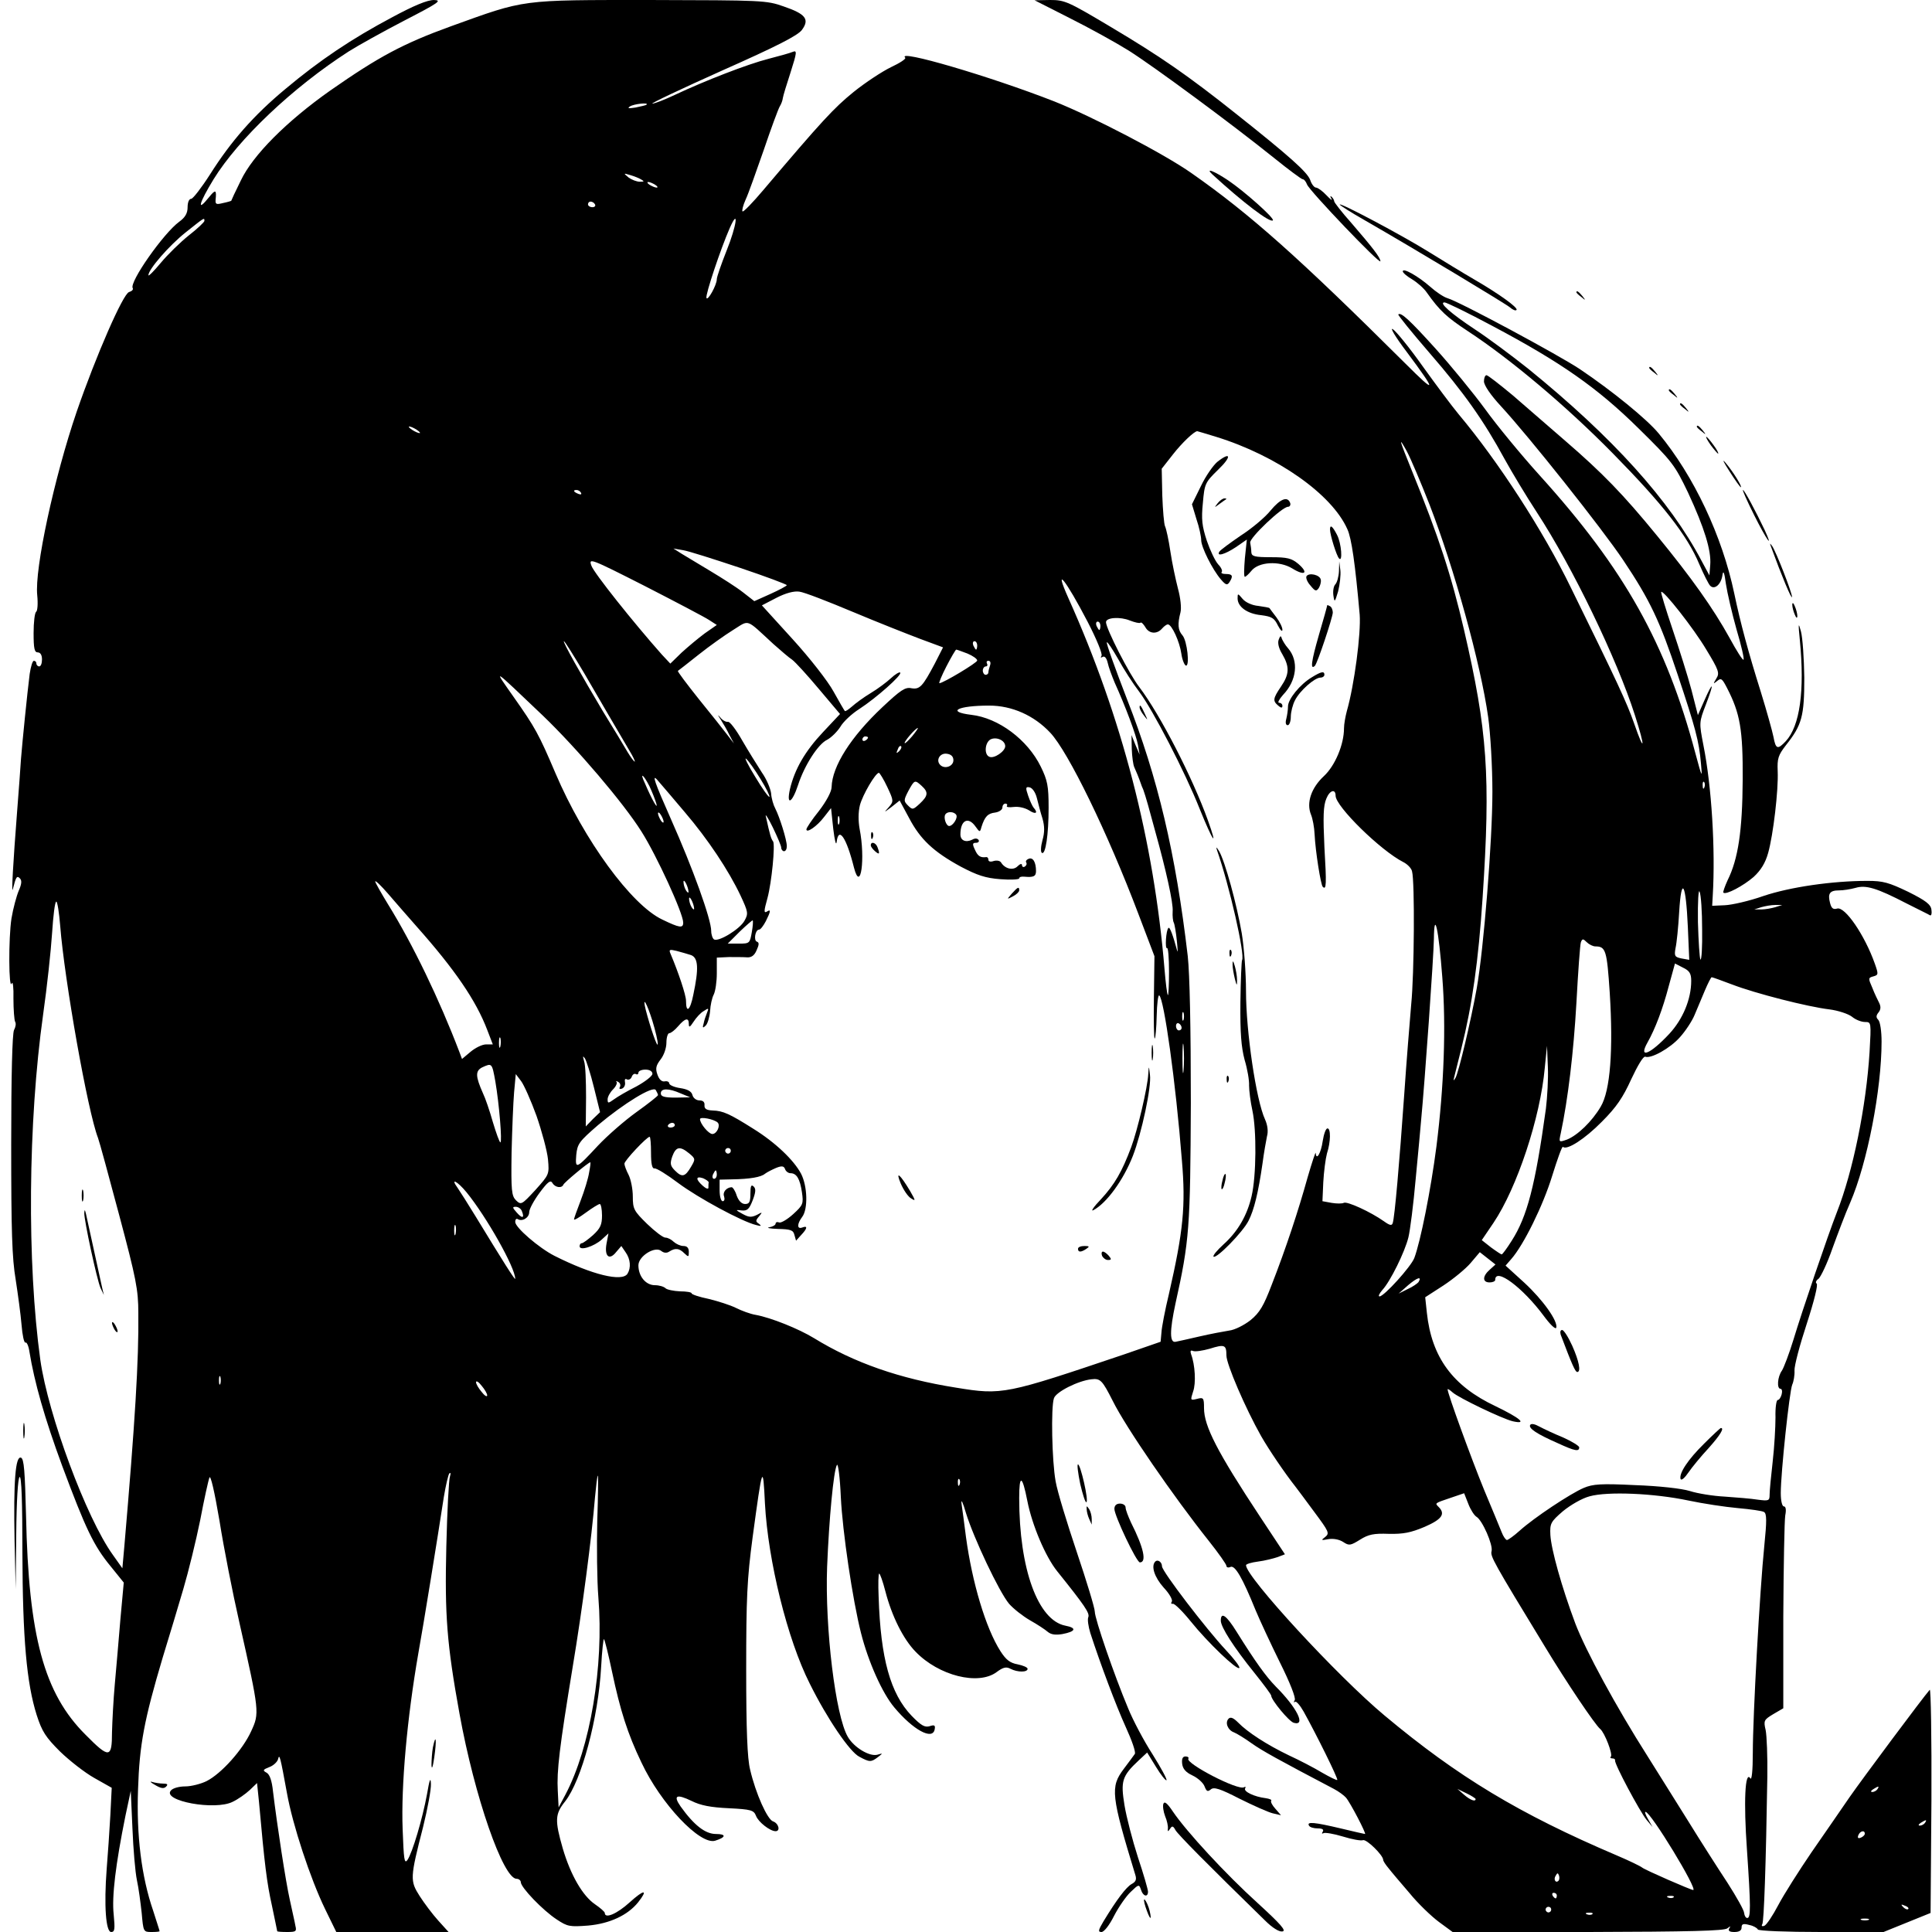 <?xml version="1.0" standalone="no"?>
<!DOCTYPE svg PUBLIC "-//W3C//DTD SVG 20010904//EN"
 "http://www.w3.org/TR/2001/REC-SVG-20010904/DTD/svg10.dtd">
<svg version="1.0" xmlns="http://www.w3.org/2000/svg"
 width="690pt" height="690pt" viewBox="0 0 690 690"
 preserveAspectRatio="xMidYMid meet">

<g transform="translate(0,690) scale(0.1,-0.1)"
fill="#000000" stroke="none">
<path d="M1400 6838 c-143 -76 -257 -152 -381 -256 -113 -94 -193 -185 -269
-305 -30 -47 -61 -87 -67 -87 -8 0 -13 -13 -13 -30 0 -21 -8 -36 -30 -52 -56
-41 -179 -216 -166 -237 3 -5 -3 -11 -13 -14 -21 -5 -118 -227 -187 -427 -80
-234 -151 -562 -141 -656 3 -30 1 -56 -4 -59 -5 -4 -9 -37 -9 -76 0 -55 3 -69
15 -69 9 0 15 -9 15 -25 0 -14 -4 -25 -10 -25 -5 0 -10 5 -10 10 0 6 -4 10 -9
10 -5 0 -11 -21 -15 -47 -9 -72 -26 -241 -31 -303 -2 -30 -8 -116 -14 -190
-14 -180 -21 -300 -15 -275 11 43 14 49 25 38 8 -8 6 -21 -4 -44 -8 -19 -20
-63 -26 -99 -11 -70 -10 -260 1 -232 4 9 7 -15 6 -54 0 -40 3 -77 6 -83 4 -6
2 -19 -4 -30 -6 -13 -10 -158 -10 -408 0 -310 3 -407 16 -483 8 -52 18 -125
21 -162 3 -37 9 -65 14 -63 4 3 11 -11 14 -32 18 -110 54 -237 117 -408 84
-225 112 -285 174 -360 l46 -57 -12 -131 c-6 -73 -15 -177 -20 -232 -5 -55 -9
-133 -10 -172 0 -93 -10 -94 -94 -9 -149 148 -204 352 -213 783 -4 157 -7 203
-18 207 -20 7 -27 -84 -23 -294 l4 -175 2 197 c1 118 6 199 12 203 7 4 10 -89
10 -272 1 -305 15 -464 51 -578 19 -59 32 -79 83 -130 34 -33 89 -76 123 -95
l62 -35 -5 -100 c-3 -55 -9 -140 -13 -190 -10 -131 -3 -225 16 -225 13 0 14
10 9 63 -7 64 7 179 42 352 l19 89 6 -134 c3 -74 10 -157 16 -185 6 -27 13
-80 17 -117 6 -67 6 -68 35 -68 16 0 29 1 29 3 0 2 -11 35 -23 73 -42 122 -60
270 -54 433 5 160 22 249 88 471 23 74 56 185 74 246 18 61 45 171 60 245 14
74 29 142 33 152 4 11 18 -49 36 -155 15 -95 47 -258 71 -363 72 -320 72 -323
42 -388 -30 -66 -106 -151 -159 -178 -20 -10 -55 -19 -76 -19 -22 0 -45 -6
-52 -15 -31 -37 158 -72 221 -40 19 9 46 28 61 42 l26 25 7 -68 c20 -224 28
-288 46 -369 10 -49 19 -90 19 -92 0 -2 16 -3 35 -3 32 0 35 2 30 22 -2 13
-12 55 -20 93 -15 67 -45 264 -60 387 -4 39 -12 61 -23 67 -15 8 -13 11 10 20
14 5 28 18 31 28 5 22 8 9 32 -122 20 -112 83 -304 136 -413 l40 -82 200 0
201 0 -37 41 c-20 22 -50 62 -66 87 -35 55 -35 64 12 247 16 65 29 134 28 154
-1 26 -5 16 -14 -37 -16 -87 -52 -209 -70 -235 -11 -15 -13 2 -17 110 -6 155
16 398 56 628 17 93 70 420 91 558 7 42 16 81 20 85 5 4 5 -1 2 -11 -4 -10
-10 -123 -13 -250 -6 -246 2 -349 47 -597 54 -298 156 -590 204 -590 8 0 15
-6 15 -12 0 -19 79 -101 128 -133 39 -26 47 -27 113 -22 77 7 141 37 178 83
37 47 22 47 -30 0 -45 -41 -89 -60 -89 -38 0 4 -16 18 -35 31 -44 30 -87 104
-115 199 -29 101 -28 123 8 168 59 75 119 298 129 482 3 56 8 100 10 98 3 -3
16 -55 29 -117 29 -137 55 -220 105 -324 69 -147 209 -295 263 -279 39 12 41
24 3 24 -38 0 -78 31 -126 98 -28 40 -15 46 39 20 32 -16 68 -23 133 -26 80
-4 89 -7 97 -27 8 -22 50 -55 70 -55 18 0 11 28 -9 35 -20 6 -62 99 -82 185
-10 39 -14 143 -14 355 0 258 3 325 23 475 35 258 37 265 44 120 11 -204 80
-485 160 -643 62 -125 143 -244 177 -261 37 -20 42 -20 67 -1 18 14 18 14 -3
8 -28 -7 -83 26 -105 64 -44 75 -82 388 -74 607 7 172 23 343 35 364 4 8 11
-44 14 -115 6 -123 42 -367 72 -485 26 -103 76 -215 119 -266 67 -80 136 -118
144 -79 3 15 0 18 -18 12 -17 -5 -30 2 -64 37 -76 79 -111 205 -118 425 -2 46
-1 83 2 83 3 0 13 -28 22 -63 23 -89 64 -171 108 -216 83 -86 224 -121 289
-73 24 18 35 20 50 12 25 -13 61 -13 61 0 0 5 -16 12 -36 16 -27 5 -41 16 -61
47 -53 83 -101 246 -123 407 -6 47 -13 101 -16 120 -2 19 5 4 16 -34 27 -88
118 -281 154 -324 16 -18 49 -44 75 -59 25 -14 54 -33 63 -41 12 -10 28 -12
52 -8 48 9 53 22 11 30 -98 19 -165 202 -165 456 0 86 11 82 29 -10 17 -87 65
-200 107 -252 98 -122 116 -149 111 -163 -4 -8 0 -34 7 -57 36 -111 92 -260
127 -337 21 -46 36 -88 32 -95 -4 -6 -22 -30 -40 -54 -48 -64 -45 -94 42 -379
5 -16 1 -24 -14 -32 -19 -11 -52 -54 -100 -133 -19 -32 -20 -38 -7 -38 9 0 28
24 45 58 16 31 43 70 59 85 29 28 30 28 37 8 7 -24 25 -28 25 -7 0 8 -16 63
-36 123 -19 59 -41 143 -48 186 -14 86 -9 104 51 160 l30 28 32 -52 c17 -28
34 -49 37 -47 3 3 -20 45 -50 93 -31 48 -70 122 -87 164 -50 119 -119 320
-119 345 0 13 -29 108 -64 212 -35 104 -70 218 -76 254 -13 72 -17 263 -6 296
7 23 87 63 134 68 32 4 39 -4 76 -77 47 -95 218 -343 343 -500 35 -44 63 -84
63 -89 0 -6 7 -8 15 -4 16 6 42 -38 89 -154 15 -36 54 -120 87 -187 36 -72 58
-128 53 -135 -4 -7 -4 -10 1 -6 4 4 18 -12 31 -35 43 -77 124 -240 120 -244
-2 -2 -26 10 -54 26 -28 17 -82 45 -119 62 -79 38 -148 83 -181 117 -17 17
-27 21 -34 14 -14 -14 -3 -41 19 -49 10 -4 38 -21 63 -39 38 -27 96 -59 294
-163 17 -9 36 -23 43 -31 15 -17 74 -130 68 -130 -2 0 -41 9 -87 20 -93 22
-122 25 -113 10 3 -6 17 -10 31 -10 17 0 23 -4 18 -12 -4 -6 -3 -8 3 -5 5 3
36 -2 69 -12 32 -10 65 -16 72 -13 13 4 71 -53 72 -70 0 -5 9 -18 19 -30 10
-13 44 -53 75 -89 30 -37 78 -83 105 -103 l49 -36 483 0 c363 1 487 4 498 13
12 9 13 9 7 0 -5 -9 1 -13 18 -13 17 0 26 5 26 16 0 13 6 15 28 9 15 -3 28
-11 30 -16 2 -5 102 -9 226 -9 l223 0 84 34 84 34 3 403 c1 226 -2 399 -6 394
-24 -27 -240 -317 -286 -383 -29 -42 -90 -131 -136 -197 -45 -66 -99 -151
-119 -189 -20 -38 -42 -71 -50 -74 -8 -3 -11 0 -7 6 6 10 13 211 18 527 1 72
-2 146 -6 166 -8 34 -6 37 27 57 l36 21 0 328 c1 180 4 343 7 361 4 20 2 32
-5 32 -6 0 -11 19 -11 48 0 72 31 364 41 387 5 11 9 34 8 50 -1 17 19 92 44
168 26 80 41 140 35 143 -5 3 -2 11 7 17 8 7 31 55 49 107 19 52 47 127 64
165 61 141 112 404 112 575 0 37 -5 71 -12 78 -8 8 -8 15 1 26 8 10 9 20 3 33
-5 10 -17 34 -25 55 -15 34 -15 36 4 41 18 5 18 8 5 45 -36 102 -107 206 -135
197 -14 -4 -20 1 -25 20 -9 34 -1 45 32 45 15 0 41 4 59 9 37 11 75 0 183 -56
41 -21 79 -39 83 -42 5 -2 7 7 5 20 -2 19 -21 33 -83 64 -69 33 -89 39 -145
39 -126 0 -277 -22 -372 -54 -51 -18 -113 -32 -138 -33 l-45 -2 2 35 c10 166
-4 392 -33 537 -16 83 -16 83 9 148 30 78 26 86 -6 13 l-23 -52 -23 90 c-13
49 -44 147 -68 218 -24 71 -42 130 -40 132 7 8 116 -130 161 -206 45 -74 48
-84 36 -103 -12 -20 -12 -21 3 -9 14 12 18 8 35 -25 47 -91 57 -149 56 -328
-1 -181 -16 -283 -54 -359 -10 -22 -17 -42 -15 -44 9 -9 71 24 108 56 26 24
42 50 52 86 18 64 37 224 34 292 -2 45 2 57 29 92 58 73 66 104 66 242 -1 69
-6 143 -12 165 -9 34 -10 30 -4 -30 18 -183 0 -308 -50 -362 -29 -31 -36 -29
-44 15 -4 20 -24 92 -45 160 -45 143 -73 247 -95 352 -43 205 -144 420 -270
572 -42 51 -166 152 -282 230 -75 50 -428 240 -472 253 -14 4 -42 23 -62 41
-42 37 -98 69 -98 55 0 -5 15 -18 34 -29 18 -11 42 -32 52 -47 46 -65 71 -88
147 -138 151 -99 351 -267 517 -436 178 -181 266 -293 309 -396 16 -37 33 -71
39 -77 16 -16 40 6 44 40 3 17 7 5 12 -33 5 -33 22 -106 38 -163 17 -57 28
-105 25 -108 -3 -3 -25 32 -50 78 -58 105 -136 215 -259 365 -121 148 -195
224 -327 338 -58 50 -142 123 -188 163 -47 39 -89 72 -94 72 -5 0 -9 -10 -9
-22 0 -14 24 -49 60 -88 100 -108 362 -438 437 -550 97 -145 131 -218 195
-410 63 -189 76 -236 83 -317 5 -54 4 -52 -20 37 -104 391 -253 657 -555 991
-67 74 -155 181 -196 238 -41 56 -121 154 -177 216 -94 104 -124 131 -133 122
-2 -2 48 -64 112 -138 123 -142 193 -241 268 -379 26 -47 77 -132 115 -190
128 -196 286 -524 350 -724 38 -118 35 -139 -3 -29 -26 74 -58 143 -225 483
-99 204 -260 452 -401 620 -25 30 -83 108 -129 172 -46 65 -94 124 -106 132
-13 9 9 -28 50 -82 108 -145 106 -152 -7 -39 -377 375 -554 533 -763 679 -98
69 -354 202 -490 256 -230 90 -565 188 -532 156 4 -4 -19 -19 -51 -34 -31 -15
-92 -55 -134 -89 -70 -57 -111 -101 -322 -350 -38 -45 -71 -79 -74 -76 -3 2 2
22 11 42 10 21 38 101 65 178 26 77 52 147 57 155 5 8 10 21 11 30 1 8 14 50
28 93 22 69 23 78 8 72 -9 -4 -48 -15 -87 -25 -75 -19 -229 -79 -335 -129 -36
-17 -72 -31 -80 -31 -8 0 104 53 249 118 196 87 270 125 285 145 28 38 14 57
-65 84 -62 22 -77 22 -475 23 -470 0 -445 3 -714 -94 -171 -62 -258 -109 -430
-229 -156 -110 -277 -231 -320 -322 -19 -38 -34 -71 -34 -72 -1 -1 -14 -5 -29
-8 -24 -6 -28 -5 -27 11 4 37 0 39 -24 9 -45 -56 -35 -20 17 65 89 144 283
328 482 456 33 21 123 71 200 111 122 63 135 72 105 73 -24 0 -72 -20 -150
-62z m909 -312 c-2 -2 -20 -6 -39 -10 -25 -4 -31 -3 -20 4 14 9 69 15 59 6z
m-19 -267 c12 -7 11 -8 -5 -8 -11 0 -29 7 -40 15 -19 16 -19 16 5 9 14 -4 32
-11 40 -16z m50 -19 c8 -5 11 -10 5 -10 -5 0 -17 5 -25 10 -8 5 -10 10 -5 10
6 0 17 -5 25 -10z m-215 -70 c3 -5 -1 -10 -9 -10 -9 0 -16 5 -16 10 0 6 4 10
9 10 6 0 13 -4 16 -10z m-1395 -59 c0 -4 -25 -28 -56 -52 -30 -24 -75 -68
-100 -98 -24 -29 -44 -49 -44 -44 0 21 74 106 133 153 68 54 67 54 67 41z
m1865 -106 c-19 -48 -35 -94 -35 -102 0 -21 -33 -80 -37 -67 -4 12 51 176 83
249 34 77 25 9 -11 -80z m2733 -268 c247 -131 377 -222 524 -367 121 -119 129
-130 177 -230 58 -125 83 -206 79 -257 l-3 -38 -28 52 c-113 215 -317 441
-619 686 -59 47 -145 111 -191 141 -86 57 -130 96 -108 96 7 0 83 -37 169 -83z
m-3828 -383 c0 -2 -9 0 -20 6 -11 6 -20 13 -20 16 0 2 9 0 20 -6 11 -6 20 -13
20 -16z m2843 -14 c217 -67 414 -205 469 -330 15 -32 28 -124 44 -305 5 -67
-19 -251 -46 -345 -5 -19 -10 -46 -10 -61 0 -58 -32 -134 -72 -171 -45 -42
-63 -95 -46 -137 6 -14 12 -46 13 -71 3 -61 22 -180 29 -187 13 -13 14 7 6
142 -5 110 -4 147 7 173 12 30 33 36 33 10 0 -38 161 -196 242 -237 14 -7 29
-22 31 -33 10 -36 8 -367 -3 -475 -5 -59 -17 -205 -25 -323 -17 -242 -34 -438
-41 -458 -3 -10 -10 -9 -31 6 -48 34 -133 73 -144 66 -6 -3 -25 -3 -43 0 l-33
6 3 68 c2 37 8 83 13 102 14 43 14 90 2 90 -6 0 -13 -20 -17 -45 -6 -43 -23
-72 -25 -43 0 7 -13 -32 -29 -87 -33 -119 -78 -255 -128 -383 -29 -76 -43
-100 -76 -127 -23 -18 -57 -35 -76 -37 -19 -3 -67 -12 -106 -21 -40 -9 -78
-18 -85 -19 -22 -5 -22 38 -1 136 50 225 53 271 55 717 0 270 -4 460 -11 524
-43 367 -107 638 -217 918 -42 109 -75 200 -72 203 2 3 20 -24 40 -59 19 -35
53 -88 76 -118 48 -64 163 -285 216 -419 47 -116 66 -143 29 -40 -55 153 -170
377 -245 476 -36 46 -119 209 -119 232 0 17 51 20 85 6 18 -7 35 -11 38 -8 3
3 10 -4 17 -15 13 -25 42 -27 60 -6 7 8 16 15 21 15 14 0 42 -62 48 -104 3
-22 11 -41 16 -43 15 -5 5 89 -12 108 -16 18 -18 40 -7 82 4 16 0 52 -9 85 -8
31 -21 91 -27 132 -6 41 -15 82 -19 90 -4 8 -8 58 -10 111 l-2 95 40 51 c32
41 76 83 87 83 1 0 31 -9 67 -20z m762 -241 c88 -227 183 -568 210 -761 8 -57
15 -177 15 -266 0 -174 -31 -561 -56 -702 -21 -117 -65 -302 -76 -320 -7 -12
-8 -10 -4 5 3 11 14 56 25 100 39 156 61 313 76 539 29 436 17 596 -66 955
-46 198 -90 332 -187 571 -45 111 -49 125 -18 69 14 -26 50 -111 81 -190z
m-3030 41 c3 -6 -1 -7 -9 -4 -18 7 -21 14 -7 14 6 0 13 -4 16 -10z m568 -268
c92 -31 167 -59 167 -62 -1 -3 -27 -17 -58 -31 l-58 -26 -41 32 c-23 18 -75
51 -115 75 -40 24 -86 52 -103 62 l-30 19 35 -6 c19 -3 110 -32 203 -63z
m-111 -186 l28 -18 -43 -30 c-23 -17 -60 -48 -83 -69 l-40 -39 -30 32 c-102
115 -244 293 -252 318 -10 28 -4 26 191 -73 111 -57 214 -111 229 -121z m1353
-8 c31 -60 53 -113 49 -120 -4 -7 -3 -8 4 -4 7 4 14 -4 18 -21 3 -15 15 -47
25 -71 39 -86 77 -188 83 -222 l6 -35 -15 35 -14 35 1 -50 c1 -27 5 -57 9 -65
6 -13 16 -37 24 -60 1 -3 4 -12 8 -20 3 -8 11 -33 17 -55 6 -22 18 -65 26 -95
38 -136 65 -257 62 -285 -1 -17 1 -35 4 -40 3 -6 8 -35 11 -65 3 -30 4 -46 1
-35 -14 52 -26 86 -31 81 -9 -8 -13 -77 -5 -72 4 2 7 -36 7 -84 0 -49 -2 -86
-4 -84 -3 2 -8 44 -12 92 -38 459 -152 900 -343 1325 -55 123 -10 67 69 -85z
m-840 37 c88 -37 197 -80 242 -97 l81 -30 -29 -57 c-44 -83 -54 -94 -84 -89
-22 5 -39 -7 -103 -67 -114 -107 -180 -212 -182 -286 0 -16 -19 -51 -45 -85
-25 -31 -45 -61 -45 -66 0 -15 38 11 63 44 l25 32 8 -75 c5 -41 10 -61 12 -46
7 57 35 16 62 -92 24 -92 41 33 20 139 -5 28 -5 59 1 84 10 38 56 116 68 116
3 -1 17 -23 30 -51 23 -49 23 -51 5 -72 -18 -20 -18 -20 10 1 l29 23 34 -63
c40 -76 87 -120 184 -173 59 -31 88 -41 142 -45 37 -3 67 -1 67 3 0 5 8 7 18
6 33 -3 42 1 42 20 0 32 -11 50 -26 44 -8 -3 -12 -9 -9 -13 3 -5 1 -11 -5 -15
-5 -3 -10 -1 -10 5 0 7 -7 5 -16 -4 -16 -16 -45 -9 -59 14 -4 6 -15 8 -26 5
-11 -4 -19 -2 -19 4 0 6 -3 10 -7 10 -21 -3 -31 3 -41 26 -10 21 -9 25 4 25 8
0 12 5 9 10 -4 6 -13 7 -23 1 -23 -11 -42 -3 -42 19 0 51 28 65 54 28 15 -21
16 -21 21 -2 12 38 23 49 49 52 14 2 26 10 26 18 0 8 5 14 11 14 5 0 8 -4 5
-8 -3 -5 8 -6 25 -4 17 2 39 -3 54 -12 24 -16 34 -10 16 10 -4 5 -13 24 -19
42 -10 29 -9 33 5 30 10 -2 21 -18 26 -38 5 -19 13 -52 20 -73 8 -28 8 -50 0
-78 -6 -22 -7 -42 -2 -45 13 -8 24 65 24 161 0 78 -4 98 -28 147 -47 96 -151
174 -248 185 -91 11 -49 33 64 33 81 0 160 -35 218 -97 64 -68 204 -355 315
-648 l57 -150 -2 -150 c-1 -82 0 -147 3 -144 3 2 6 39 7 81 1 43 5 75 9 73 17
-11 59 -309 81 -589 14 -163 5 -253 -46 -476 -14 -58 -26 -120 -27 -139 l-3
-33 -130 -45 c-424 -143 -435 -146 -600 -119 -202 32 -365 89 -508 177 -54 33
-153 73 -208 83 -19 3 -51 15 -71 25 -20 10 -64 24 -97 32 -34 7 -61 16 -61
20 0 4 -19 7 -41 7 -23 1 -47 6 -52 11 -6 6 -23 11 -38 11 -33 0 -59 32 -59
71 0 33 60 70 82 51 9 -7 19 -8 28 -2 22 14 36 12 54 -6 15 -14 16 -14 16 5 0
14 -6 21 -19 21 -11 0 -26 7 -35 15 -8 8 -21 15 -30 15 -8 0 -37 22 -65 49
-47 46 -51 53 -51 98 0 26 -7 61 -15 77 -8 15 -15 34 -15 40 0 11 80 96 90 96
3 0 5 -26 5 -57 0 -40 4 -57 12 -56 7 2 45 -22 85 -52 71 -53 228 -138 278
-150 18 -5 21 -4 11 4 -13 8 -13 12 0 27 13 16 12 16 -8 5 -19 -9 -28 -9 -50
3 -27 15 -28 16 -4 13 20 -2 27 5 39 36 11 29 12 41 4 49 -9 9 -12 3 -12 -25
0 -30 -4 -37 -19 -37 -12 0 -23 11 -30 30 -5 17 -14 30 -18 30 -19 -1 -33 -18
-27 -33 3 -10 1 -17 -5 -17 -6 0 -11 17 -11 39 l0 38 43 1 c66 1 105 8 119 20
8 6 26 15 40 21 20 8 28 7 32 -5 3 -8 12 -14 19 -14 22 0 34 -20 41 -68 6 -41
4 -46 -31 -78 -21 -19 -43 -32 -50 -30 -7 3 -13 1 -13 -4 0 -5 -10 -11 -22
-13 -13 -2 1 -5 30 -6 45 -1 55 -4 59 -21 l6 -21 18 20 c23 24 24 35 4 27 -19
-7 -19 13 0 38 21 28 19 109 -4 154 -26 49 -92 112 -171 161 -84 53 -108 64
-145 65 -22 1 -30 6 -29 19 1 11 -5 17 -18 17 -11 0 -22 8 -25 19 -3 13 -17
21 -44 25 -21 3 -39 11 -39 17 0 5 -7 9 -16 7 -11 -2 -20 7 -26 24 -8 22 -5
33 11 54 12 15 21 41 21 60 0 19 5 34 10 34 6 0 20 11 32 25 25 29 38 32 38 8
0 -14 4 -12 17 8 9 14 25 32 36 38 18 12 19 11 12 -6 -4 -10 -10 -27 -12 -38
-5 -16 -3 -18 7 -8 7 6 14 30 16 52 1 21 7 48 13 59 6 12 11 46 11 76 l0 56
43 2 c23 0 52 0 65 -1 15 -1 26 6 34 25 9 20 10 28 1 31 -12 4 -6 43 8 43 5 0
15 13 24 30 17 34 19 44 5 35 -13 -8 -12 1 1 48 15 56 28 190 20 202 -7 9 -11
21 -26 90 -3 11 9 -7 25 -40 16 -33 30 -66 30 -72 0 -7 5 -13 10 -13 6 0 10 8
10 18 0 23 -26 105 -41 134 -7 13 -14 37 -15 54 -2 17 -16 51 -33 75 -16 25
-48 76 -70 114 -22 39 -45 69 -51 67 -7 -1 -19 5 -27 15 -11 13 -11 11 1 -7 9
-14 23 -38 31 -55 l16 -30 -23 30 c-13 17 -58 74 -102 128 -43 54 -77 99 -75
101 2 1 36 28 74 58 39 31 94 70 123 88 60 37 43 43 144 -50 26 -23 56 -49 67
-56 11 -8 54 -55 95 -104 l76 -90 -61 -65 c-64 -68 -101 -132 -118 -204 -13
-60 8 -49 29 15 23 71 72 147 104 162 15 8 36 29 47 46 10 18 41 47 68 64 60
39 154 122 146 130 -3 3 -18 -6 -33 -20 -15 -14 -47 -38 -72 -53 -25 -15 -55
-37 -67 -48 -13 -11 -24 -19 -26 -16 -2 2 -20 33 -40 69 -20 37 -85 120 -146
187 l-110 121 52 27 c33 17 63 25 82 22 17 -2 102 -35 190 -72z m885 -50 c0
-8 -2 -15 -4 -15 -2 0 -6 7 -10 15 -3 8 -1 15 4 15 6 0 10 -7 10 -15z m-1842
-172 c64 -110 104 -179 160 -274 13 -21 21 -39 19 -39 -3 0 -14 15 -25 33 -10
17 -50 84 -89 147 -77 129 -145 250 -139 250 3 0 36 -53 74 -117z m1402 102
c0 -8 -2 -15 -4 -15 -2 0 -6 7 -10 15 -3 8 -1 15 4 15 6 0 10 -7 10 -15z m-35
-29 c19 -8 35 -19 35 -25 0 -8 -122 -81 -135 -81 -3 0 8 27 25 60 17 33 33 60
35 60 3 0 21 -7 40 -14z m81 -42 c-3 -9 -6 -20 -6 -25 0 -5 -4 -9 -10 -9 -5 0
-10 7 -10 15 0 8 5 15 11 15 5 0 7 5 4 10 -3 6 -1 10 5 10 7 0 9 -7 6 -16z
m-1598 -179 c122 -117 289 -313 353 -415 54 -85 149 -292 149 -325 0 -21 -13
-19 -75 11 -110 52 -279 283 -381 522 -60 141 -73 164 -149 272 -75 107 -81
110 103 -65z m1320 -74 c-13 -15 -25 -27 -27 -25 -4 4 39 54 47 54 2 0 -7 -13
-20 -29z m-158 -5 c0 -3 -4 -8 -10 -11 -5 -3 -10 -1 -10 4 0 6 5 11 10 11 6 0
10 -2 10 -4z m490 -31 c0 -18 -39 -45 -56 -38 -20 7 -17 50 3 62 21 11 53 -3
53 -24z m-379 -18 c-10 -9 -11 -8 -5 6 3 10 9 15 12 12 3 -3 0 -11 -7 -18z
m194 -32 c0 -22 -31 -33 -47 -17 -17 17 -1 44 24 40 15 -2 23 -10 23 -23z
m-689 -67 c20 -32 34 -61 32 -64 -3 -2 -26 30 -51 72 -26 42 -40 71 -32 64 8
-7 31 -39 51 -72z m-270 -119 c82 -96 156 -207 199 -298 27 -58 28 -64 14 -89
-16 -30 -93 -77 -109 -67 -5 3 -10 17 -10 30 0 42 -66 225 -144 400 -59 133
-69 163 -48 139 15 -17 59 -69 98 -115z m-127 94 c10 -21 21 -49 25 -63 7 -25
-15 12 -41 73 -19 40 -6 33 16 -10z m973 0 c24 -22 23 -35 -7 -63 -24 -22 -26
-23 -42 -7 -16 16 -16 19 1 52 22 40 23 41 48 18z m2795 -5 c-3 -8 -6 -5 -6 6
-1 11 2 17 5 13 3 -3 4 -12 1 -19z m-3717 -123 c0 -5 -5 -3 -10 5 -5 8 -10 20
-10 25 0 6 5 3 10 -5 5 -8 10 -19 10 -25z m1045 25 c7 -11 -12 -40 -25 -40
-11 0 -21 30 -14 41 7 12 31 11 39 -1z m-418 -32 c-3 -7 -5 -2 -5 12 0 14 2
19 5 13 2 -7 2 -19 0 -25z m-1509 -367 c136 -153 212 -264 252 -369 l20 -52
-24 0 c-14 0 -38 -12 -55 -26 l-31 -26 -9 24 c-72 189 -167 386 -255 528 -25
41 -46 78 -46 82 0 5 21 -15 46 -44 25 -29 71 -82 102 -117z m971 124 c0 -5
-4 -3 -9 5 -5 8 -9 22 -9 30 0 16 17 -16 18 -35z m3569 -126 l5 -117 -28 5
c-24 5 -26 9 -21 37 4 17 10 75 13 129 8 132 24 104 31 -54z m51 -8 c1 -63 -2
-111 -6 -108 -3 4 -7 64 -9 134 -1 75 2 120 6 108 5 -11 9 -71 9 -134z m-3600
74 c0 -5 -4 -3 -9 5 -5 8 -9 22 -9 30 0 16 17 -16 18 -35z m-2264 -62 c15
-192 98 -662 135 -757 5 -13 39 -138 76 -277 60 -225 68 -265 68 -349 2 -167
-12 -392 -50 -833 l-7 -78 -34 48 c-95 132 -231 500 -259 696 -48 348 -44 849
10 1234 14 98 28 229 32 291 4 61 10 112 15 112 4 0 10 -39 14 -87z m6125 67
c-14 -4 -36 -8 -50 -8 l-25 0 25 8 c14 4 36 8 50 8 l25 0 -25 -8z m-3655 -89
c-7 -40 -8 -41 -46 -41 l-40 0 43 43 c24 23 45 41 46 40 2 -1 1 -20 -3 -42z
m2466 -161 c14 -176 6 -391 -21 -605 -20 -155 -57 -340 -79 -398 -12 -31 -108
-137 -124 -137 -6 0 -1 10 10 23 28 30 80 135 93 188 6 24 18 118 26 209 9 91
17 183 19 205 14 147 45 587 46 652 1 106 17 36 30 -137z m547 110 c37 0 41
-15 51 -165 13 -205 2 -350 -32 -407 -31 -53 -83 -103 -121 -118 -29 -10 -29
-10 -22 22 26 122 46 291 56 466 6 111 13 209 16 217 5 13 8 13 21 0 8 -8 22
-15 31 -15z m-3230 -31 c26 -10 28 -48 8 -142 -11 -56 -26 -68 -26 -21 0 20
-27 101 -55 167 -7 16 -4 17 21 11 16 -4 39 -11 52 -15z m3572 -92 c0 -66 -30
-137 -78 -189 -69 -74 -112 -91 -78 -31 27 48 54 118 76 202 l22 80 29 -15
c23 -11 29 -21 29 -47z m146 -13 c83 -32 271 -80 348 -89 31 -4 67 -16 80 -26
13 -11 34 -19 47 -19 22 0 22 -1 16 -107 -12 -194 -59 -426 -117 -573 -32 -82
-124 -352 -155 -455 -15 -49 -34 -99 -41 -110 -16 -22 -19 -65 -5 -65 5 0 7
-9 4 -20 -3 -11 -9 -20 -14 -20 -5 0 -9 -28 -8 -62 0 -35 -4 -106 -10 -158 -6
-52 -11 -105 -11 -118 0 -22 -3 -23 -42 -18 -24 4 -77 8 -118 11 -41 2 -97 11
-125 20 -29 9 -110 18 -195 21 -122 6 -151 4 -184 -10 -47 -20 -177 -106 -229
-153 -20 -18 -41 -33 -45 -33 -4 0 -13 12 -19 28 -6 15 -34 83 -63 152 -45
110 -130 343 -130 358 0 3 8 -2 18 -11 21 -19 177 -94 215 -103 54 -12 25 12
-62 54 -153 72 -228 175 -245 333 l-6 56 65 42 c35 23 79 59 97 80 l33 39 28
-22 28 -22 -21 -19 c-26 -23 -26 -45 0 -45 11 0 20 4 20 9 0 46 98 -27 173
-128 22 -30 42 -50 45 -43 7 23 -47 99 -114 161 l-67 61 20 23 c45 51 114 192
146 296 19 61 36 109 39 105 14 -13 78 28 139 90 52 52 75 86 105 152 22 47
43 83 50 80 20 -8 89 30 124 70 19 21 43 57 52 79 9 22 26 61 37 88 11 26 22
47 24 47 3 0 36 -12 73 -26z m-3856 -130 c11 -36 20 -74 19 -83 -1 -15 -27 61
-43 123 -13 53 4 24 24 -40z m1897 4 c-3 -7 -5 -2 -5 12 0 14 2 19 5 13 2 -7
2 -19 0 -25z m-7 -29 c0 -5 -4 -9 -10 -9 -5 0 -10 7 -10 16 0 8 5 12 10 9 6
-3 10 -10 10 -16z m-2433 -66 c-3 -10 -5 -4 -5 12 0 17 2 24 5 18 2 -7 2 -21
0 -30z m2440 -85 c-2 -24 -4 -5 -4 42 0 47 2 66 4 43 2 -24 2 -62 0 -85z
m1294 -138 c-38 -275 -67 -385 -122 -471 -17 -27 -33 -49 -36 -49 -2 0 -19 11
-38 25 l-33 26 42 62 c84 125 167 375 183 553 l8 79 3 -75 c2 -41 -2 -109 -7
-150z m-3400 77 l22 -89 -26 -25 -25 -26 1 104 c0 57 -2 115 -7 129 -5 18 -5
21 3 10 5 -8 20 -54 32 -103z m-352 21 c14 -82 25 -218 18 -218 -3 0 -15 33
-27 73 -11 39 -27 86 -35 102 -27 61 -28 80 -3 93 35 16 35 16 47 -50z m561
27 c0 -8 -26 -28 -57 -45 -32 -16 -68 -37 -80 -46 -21 -15 -23 -15 -23 0 0 9
9 25 19 35 11 11 16 23 13 27 -4 4 -1 4 6 0 7 -4 9 -12 6 -18 -4 -6 -1 -9 7
-6 8 3 13 13 11 23 -2 10 1 14 7 10 6 -3 14 1 17 9 3 9 10 13 15 10 5 -3 9 0
9 5 0 6 11 11 25 11 15 0 25 -6 25 -15z m-414 -150 c19 -55 38 -125 41 -155 5
-55 4 -55 -45 -110 -49 -53 -51 -54 -69 -37 -16 16 -18 34 -16 170 2 84 6 181
9 216 l6 65 19 -25 c10 -13 35 -69 55 -124z m434 74 c0 -3 -34 -30 -76 -60
-42 -30 -104 -84 -138 -120 -79 -85 -82 -86 -78 -34 4 40 10 48 78 107 93 78
196 141 206 125 4 -7 8 -15 8 -18z m81 6 l34 -14 -52 -1 c-41 0 -53 4 -53 15
0 19 28 19 71 0z m132 -104 c11 -11 -3 -41 -19 -41 -13 0 -44 37 -44 53 0 10
50 0 63 -12z m-153 -9 c0 -5 -7 -9 -15 -9 -8 0 -12 4 -9 9 3 4 9 8 15 8 5 0 9
-4 9 -8z m51 -101 c23 -19 23 -21 7 -48 -21 -36 -32 -39 -57 -14 -17 17 -19
25 -10 51 13 35 27 38 60 11z m149 9 c0 -5 -4 -10 -10 -10 -5 0 -10 5 -10 10
0 6 5 10 10 10 6 0 10 -4 10 -10z m-506 -77 c-3 -21 -17 -66 -30 -100 -13 -34
-24 -64 -24 -68 0 -4 19 7 42 24 23 17 46 31 50 31 4 0 8 -18 8 -41 0 -33 -6
-46 -32 -70 -18 -16 -36 -29 -40 -29 -5 0 -8 -5 -8 -11 0 -17 51 -1 79 24 l24
22 -7 -37 c-8 -45 10 -61 35 -29 l18 21 15 -22 c18 -25 20 -56 7 -77 -19 -30
-126 -4 -261 64 -55 28 -140 101 -140 121 0 9 4 13 9 10 16 -10 41 5 41 25 0
11 17 42 37 69 29 39 39 47 46 35 9 -16 33 -20 39 -6 2 7 87 78 96 80 2 1 0
-16 -4 -36z m456 -8 c0 -8 -4 -15 -10 -15 -5 0 -7 7 -4 15 4 8 8 15 10 15 2 0
4 -7 4 -15z m-29 -28 c-1 -4 -1 -12 -1 -19 0 -6 -9 -3 -20 7 -26 23 -26 36 1
27 11 -5 20 -11 20 -15z m-865 -35 c71 -87 174 -269 174 -309 0 -7 -43 61
-141 222 -27 44 -56 90 -65 103 -27 37 -1 24 32 -16z m198 -68 c10 -25 1 -27
-19 -4 -15 17 -16 20 -3 20 9 0 19 -7 22 -16z m-237 -81 c-3 -10 -5 -4 -5 12
0 17 2 24 5 18 2 -7 2 -21 0 -30z m3439 -172 c-4 -5 -21 -17 -39 -25 l-32 -16
34 30 c33 28 50 33 37 11z m-686 -262 c0 -31 68 -189 124 -288 28 -49 85 -133
123 -181 6 -8 37 -49 67 -90 52 -70 55 -76 39 -89 -16 -12 -15 -13 11 -8 18 3
39 -1 53 -10 21 -14 26 -13 60 8 30 19 49 23 103 21 52 -1 78 4 128 25 62 27
75 46 50 71 -14 14 -15 13 44 33 l47 16 15 -38 c8 -21 21 -41 29 -46 21 -12
60 -101 54 -123 -5 -18 6 -38 190 -340 78 -129 179 -279 198 -295 16 -13 46
-91 38 -99 -4 -3 -1 -6 5 -6 7 0 11 -3 10 -7 -3 -12 89 -184 113 -213 l21 -25
-16 28 c-9 15 -13 27 -9 26 19 -1 188 -279 170 -279 -8 0 -173 72 -182 80 -6
5 -47 25 -92 44 -347 148 -566 280 -828 499 -168 140 -495 495 -495 537 0 4
19 10 43 13 24 3 55 11 70 16 l26 10 -88 133 c-154 233 -201 325 -201 389 0
37 -2 39 -25 33 -24 -6 -24 -5 -14 26 11 30 7 96 -7 133 -4 12 -2 16 7 12 8
-3 34 1 59 8 54 17 60 14 60 -24z m-3593 -101 c-3 -7 -5 -2 -5 12 0 14 2 19 5
13 2 -7 2 -19 0 -25z m953 -42 c-1 -6 -10 0 -20 13 -11 13 -20 28 -20 35 1 6
10 0 20 -13 11 -13 20 -28 20 -35z m393 -448 c-2 -90 -1 -212 4 -273 20 -246
-29 -537 -118 -705 l-24 -45 -3 60 c-4 70 6 154 53 440 35 210 68 462 80 608
4 42 8 77 10 77 2 0 1 -73 -2 -162z m1294 130 c-3 -8 -6 -5 -6 6 -1 11 2 17 5
13 3 -3 4 -12 1 -19z m2603 -57 c52 -11 131 -23 176 -27 45 -4 88 -10 94 -14
10 -6 10 -32 1 -121 -16 -157 -41 -608 -41 -738 0 -66 -4 -101 -9 -92 -19 29
-24 -85 -12 -254 14 -207 14 -245 1 -245 -5 0 -10 8 -11 18 0 9 -27 57 -59
107 -33 50 -97 150 -142 223 -46 74 -111 177 -144 230 -112 176 -221 377 -258
474 -49 131 -86 264 -89 316 -2 41 1 47 45 85 27 22 68 46 95 53 64 18 230 11
353 -15z m675 -1031 c-3 -5 -12 -10 -18 -10 -7 0 -6 4 3 10 19 12 23 12 15 0z
m-1435 -35 c0 -11 -19 -4 -41 15 l-24 21 33 -16 c17 -8 32 -18 32 -20z m1605
-85 c-3 -5 -12 -10 -18 -10 -7 0 -6 4 3 10 19 12 23 12 15 0z m-215 -39 c0 -5
-7 -11 -14 -14 -10 -4 -13 -1 -9 9 6 15 23 19 23 5z m-1094 -168 c-10 -10 -19
5 -10 18 6 11 8 11 12 0 2 -7 1 -15 -2 -18z m-6 -53 c0 -5 -2 -10 -4 -10 -3 0
-8 5 -11 10 -3 6 -1 10 4 10 6 0 11 -4 11 -10z m417 -6 c-3 -3 -12 -4 -19 -1
-8 3 -5 6 6 6 11 1 17 -2 13 -5z m838 -42 c-3 -3 -11 0 -18 7 -9 10 -8 11 6 5
10 -3 15 -9 12 -12z m-1275 -2 c0 -5 -4 -10 -10 -10 -5 0 -10 5 -10 10 0 6 5
10 10 10 6 0 10 -4 10 -10z m147 -16 c-3 -3 -12 -4 -19 -1 -8 3 -5 6 6 6 11 1
17 -2 13 -5z m986 -21 c-7 -2 -19 -2 -25 0 -7 3 -2 5 12 5 14 0 19 -2 13 -5z"/>
<path d="M4347 5250 c-14 -12 -41 -50 -58 -86 l-32 -65 16 -53 c10 -29 17 -63
17 -75 0 -25 40 -105 70 -140 18 -21 23 -22 31 -10 14 22 11 29 -13 29 -12 0
-18 3 -15 7 4 3 -1 16 -12 27 -11 12 -29 50 -41 85 -17 52 -20 76 -14 135 6
69 8 73 55 119 49 47 45 66 -4 27z"/>
<path d="M4349 5103 c-13 -17 -13 -17 6 -3 11 8 22 16 24 17 2 2 0 3 -6 3 -6
0 -17 -8 -24 -17z"/>
<path d="M4538 5077 c-20 -25 -68 -65 -107 -90 -38 -26 -72 -51 -76 -57 -12
-19 20 -10 59 16 l39 27 -7 -67 c-3 -36 -4 -66 0 -66 3 0 13 9 23 21 26 33
100 37 146 9 45 -28 60 -17 22 16 -24 20 -39 24 -98 24 -59 0 -69 3 -70 18 0
9 -2 24 -4 34 -3 17 114 128 135 128 6 0 10 6 8 13 -9 26 -35 16 -70 -26z"/>
<path d="M4750 5009 c0 -19 23 -93 32 -103 14 -17 9 54 -7 84 -16 31 -25 38
-25 19z"/>
<path d="M4782 4860 c-1 -20 -7 -41 -13 -47 -6 -6 -9 -23 -7 -39 4 -27 5 -26
17 14 6 24 10 58 8 75 l-4 32 -1 -35z"/>
<path d="M4666 4842 c-3 -6 3 -21 14 -33 17 -21 21 -22 30 -9 5 8 9 22 7 30
-3 17 -42 26 -51 12z"/>
<path d="M4420 4763 c0 -30 34 -55 84 -60 38 -5 47 -10 60 -37 9 -17 16 -24
16 -15 0 9 -10 29 -22 45 -12 16 -23 30 -24 32 -1 2 -19 5 -40 8 -23 2 -46 13
-56 25 -17 20 -18 21 -18 2z"/>
<path d="M4740 4738 c0 -2 -13 -50 -30 -107 -27 -94 -31 -125 -14 -109 9 9 63
171 64 190 0 9 -4 20 -10 23 -5 3 -10 5 -10 3z"/>
<path d="M4567 4616 c-5 -12 0 -32 13 -53 26 -45 25 -71 -5 -115 -29 -43 -30
-51 -10 -68 10 -9 15 -9 15 -1 0 6 -5 11 -12 11 -6 0 0 12 14 28 50 52 57 122
18 167 -10 11 -19 27 -22 34 -3 12 -6 11 -11 -3z"/>
<path d="M4685 4481 c-42 -25 -85 -78 -85 -104 0 -12 -3 -32 -6 -44 -4 -14 -2
-23 5 -23 6 0 11 14 11 30 0 17 7 44 15 59 17 34 70 81 91 81 8 0 14 5 14 10
0 14 -11 12 -45 -9z"/>
<path d="M4070 4374 c0 -6 7 -19 16 -30 14 -18 14 -18 3 6 -14 31 -19 36 -19
24z"/>
<path d="M4346 3865 c45 -128 101 -375 90 -394 -2 -3 -5 -71 -6 -151 -1 -110
3 -159 15 -205 10 -33 17 -74 16 -92 0 -18 5 -58 12 -90 15 -70 14 -232 -3
-305 -16 -69 -49 -126 -100 -172 -23 -21 -39 -40 -36 -44 10 -9 105 88 125
128 20 39 35 101 50 205 5 39 13 82 16 97 5 17 2 40 -7 60 -32 69 -68 315 -68
458 0 65 -7 157 -15 206 -18 105 -60 258 -81 294 -9 15 -12 17 -8 5z"/>
<path d="M4391 3494 c0 -11 3 -14 6 -6 3 7 2 16 -1 19 -3 4 -6 -2 -5 -13z"/>
<path d="M4402 3455 c0 -11 4 -33 8 -50 7 -27 8 -27 8 -5 0 14 -4 36 -8 50 -6
20 -8 21 -8 5z"/>
<path d="M4381 3044 c0 -11 3 -14 6 -6 3 7 2 16 -1 19 -3 4 -6 -2 -5 -13z"/>
<path d="M4366 2684 c-4 -14 -5 -28 -3 -31 3 -2 8 8 11 23 4 14 5 28 3 31 -3
2 -8 -8 -11 -23z"/>
<path d="M3111 3914 c0 -11 3 -14 6 -6 3 7 2 16 -1 19 -3 4 -6 -2 -5 -13z"/>
<path d="M3110 3881 c0 -5 7 -14 15 -21 16 -14 18 -10 9 14 -6 17 -24 22 -24
7z"/>
<path d="M3614 3709 c-19 -22 -19 -22 4 -10 12 6 22 16 22 21 0 15 -5 12 -26
-11z"/>
<path d="M4113 3140 c0 -25 2 -35 4 -22 2 12 2 32 0 45 -2 12 -4 2 -4 -23z"/>
<path d="M4101 3065 c-2 -48 -39 -203 -61 -262 -33 -88 -59 -133 -108 -186
-26 -27 -38 -45 -27 -39 47 25 107 107 141 194 31 80 67 247 61 289 -4 34 -4
34 -6 4z"/>
<path d="M3217 2673 c10 -23 26 -47 37 -53 17 -11 16 -8 -4 27 -36 60 -53 74
-33 26z"/>
<path d="M3850 2440 c0 -13 11 -13 30 0 12 8 11 10 -7 10 -13 0 -23 -4 -23
-10z"/>
<path d="M3936 2415 c4 -8 13 -15 21 -15 13 0 13 3 3 15 -7 8 -16 15 -21 15
-5 0 -6 -7 -3 -15z"/>
<path d="M292 2630 c0 -19 2 -27 5 -17 2 9 2 25 0 35 -3 9 -5 1 -5 -18z"/>
<path d="M301 2568 c-1 -25 45 -238 58 -268 l12 -25 -6 25 c-5 24 -49 225 -58
265 -4 16 -5 16 -6 3z"/>
<path d="M400 2175 c0 -5 5 -17 10 -25 5 -8 10 -10 10 -5 0 6 -5 17 -10 25 -5
8 -10 11 -10 5z"/>
<path d="M5574 2133 c40 -106 52 -133 59 -133 14 0 7 38 -18 94 -14 31 -30 56
-36 56 -6 0 -8 -7 -5 -17z"/>
<path d="M5465 1811 c-7 -12 23 -32 98 -65 63 -29 77 -31 77 -15 0 5 -26 21
-57 35 -32 13 -70 31 -85 39 -16 9 -29 12 -33 6z"/>
<path d="M6086 1744 c-58 -57 -90 -106 -84 -126 3 -7 15 4 28 23 13 19 45 58
72 87 42 47 57 72 44 72 -2 0 -29 -25 -60 -56z"/>
<path d="M3821 6835 c70 -35 164 -87 209 -115 89 -56 367 -261 520 -384 52
-42 98 -76 102 -76 5 0 12 -8 16 -19 9 -23 262 -288 262 -274 0 13 -28 49
-104 137 -34 38 -61 73 -61 77 0 4 -4 11 -9 16 -6 5 -6 2 -1 -7 5 -8 -3 -3
-18 13 -14 15 -31 27 -37 27 -6 0 -16 12 -21 28 -11 28 -75 85 -260 232 -177
141 -276 209 -449 312 -156 93 -167 98 -220 98 l-55 -1 126 -64z"/>
<path d="M4330 6277 c109 -100 206 -174 216 -164 7 7 -102 104 -160 143 -51
34 -83 46 -56 21z"/>
<path d="M4785 6169 c3 -4 42 -29 88 -55 186 -107 503 -298 520 -312 9 -8 20
-13 23 -9 8 7 -63 58 -151 109 -38 22 -110 66 -160 97 -94 59 -328 183 -320
170z"/>
<path d="M5630 5856 c0 -2 8 -10 18 -17 15 -13 16 -12 3 4 -13 16 -21 21 -21
13z"/>
<path d="M5890 5586 c0 -2 8 -10 18 -17 15 -13 16 -12 3 4 -13 16 -21 21 -21
13z"/>
<path d="M5960 5506 c0 -2 8 -10 18 -17 15 -13 16 -12 3 4 -13 16 -21 21 -21
13z"/>
<path d="M6000 5456 c0 -2 8 -10 18 -17 15 -13 16 -12 3 4 -13 16 -21 21 -21
13z"/>
<path d="M6060 5376 c0 -2 8 -10 18 -17 15 -13 16 -12 3 4 -13 16 -21 21 -21
13z"/>
<path d="M6110 5310 c12 -16 24 -30 26 -30 3 0 -4 14 -16 30 -12 17 -24 30
-26 30 -3 0 4 -13 16 -30z"/>
<path d="M6176 5218 c20 -32 39 -58 41 -58 7 0 -29 58 -55 88 -13 15 -6 1 14
-30z"/>
<path d="M6265 5060 c44 -88 71 -126 37 -52 -32 67 -72 142 -77 142 -3 0 15
-40 40 -90z"/>
<path d="M6326 4945 c36 -99 73 -188 74 -177 0 16 -57 162 -71 182 -9 12 -9
11 -3 -5z"/>
<path d="M6401 4740 c0 -8 4 -24 9 -35 5 -13 9 -14 9 -5 0 8 -4 24 -9 35 -5
13 -9 14 -9 5z"/>
<path d="M83 1790 c0 -25 2 -35 4 -22 2 12 2 32 0 45 -2 12 -4 2 -4 -23z"/>
<path d="M3858 1600 c9 -38 18 -67 22 -65 9 5 -21 135 -30 135 -4 0 0 -31 8
-70z"/>
<path d="M3980 1511 c0 -24 79 -191 91 -191 25 0 14 52 -32 143 -10 22 -19 45
-19 53 0 8 -9 14 -20 14 -13 0 -20 -7 -20 -19z"/>
<path d="M3881 1510 c0 -8 4 -24 9 -35 l9 -20 0 20 c0 11 -4 27 -9 35 -9 13
-10 13 -9 0z"/>
<path d="M4126 1323 c-16 -16 -3 -56 30 -93 20 -21 33 -44 29 -50 -4 -6 -2 -9
4 -8 5 2 34 -26 63 -62 62 -77 166 -176 174 -167 4 3 -18 32 -48 64 -70 75
-228 281 -228 299 0 15 -15 26 -24 17z"/>
<path d="M4360 1112 c0 -23 46 -95 122 -189 32 -40 58 -75 58 -79 0 -15 64
-93 81 -97 44 -12 11 54 -65 130 -35 36 -72 87 -140 196 -36 58 -56 72 -56 39z"/>
<path d="M1546 659 c-3 -17 -5 -46 -5 -63 1 -18 5 -7 10 28 9 63 6 88 -5 35z"/>
<path d="M4222 601 c2 -18 13 -31 37 -42 19 -9 38 -26 43 -39 7 -18 11 -20 22
-11 11 10 33 3 103 -33 48 -24 102 -48 118 -52 l30 -7 -20 23 c-11 12 -18 25
-15 29 3 3 -6 7 -20 9 -41 5 -80 24 -73 35 3 5 1 7 -4 4 -21 -13 -209 85 -199
102 3 4 -2 8 -10 8 -10 0 -14 -8 -12 -26z"/>
<path d="M554 525 c20 -12 31 -14 39 -6 8 8 5 11 -10 11 -12 0 -30 3 -40 6
-10 3 -5 -2 11 -11z"/>
<path d="M4155 458 c-3 -8 0 -28 6 -44 7 -16 11 -36 10 -44 -1 -12 0 -13 8 -1
7 11 11 10 19 -5 9 -16 117 -125 319 -322 27 -27 51 -42 63 -40 15 2 -5 25
-88 101 -114 103 -255 256 -303 327 -20 30 -30 38 -34 28z"/>
<path d="M4091 90 c15 -45 24 -54 15 -15 -4 17 -12 34 -17 40 -5 5 -4 -6 2
-25z"/>
</g>
</svg>
